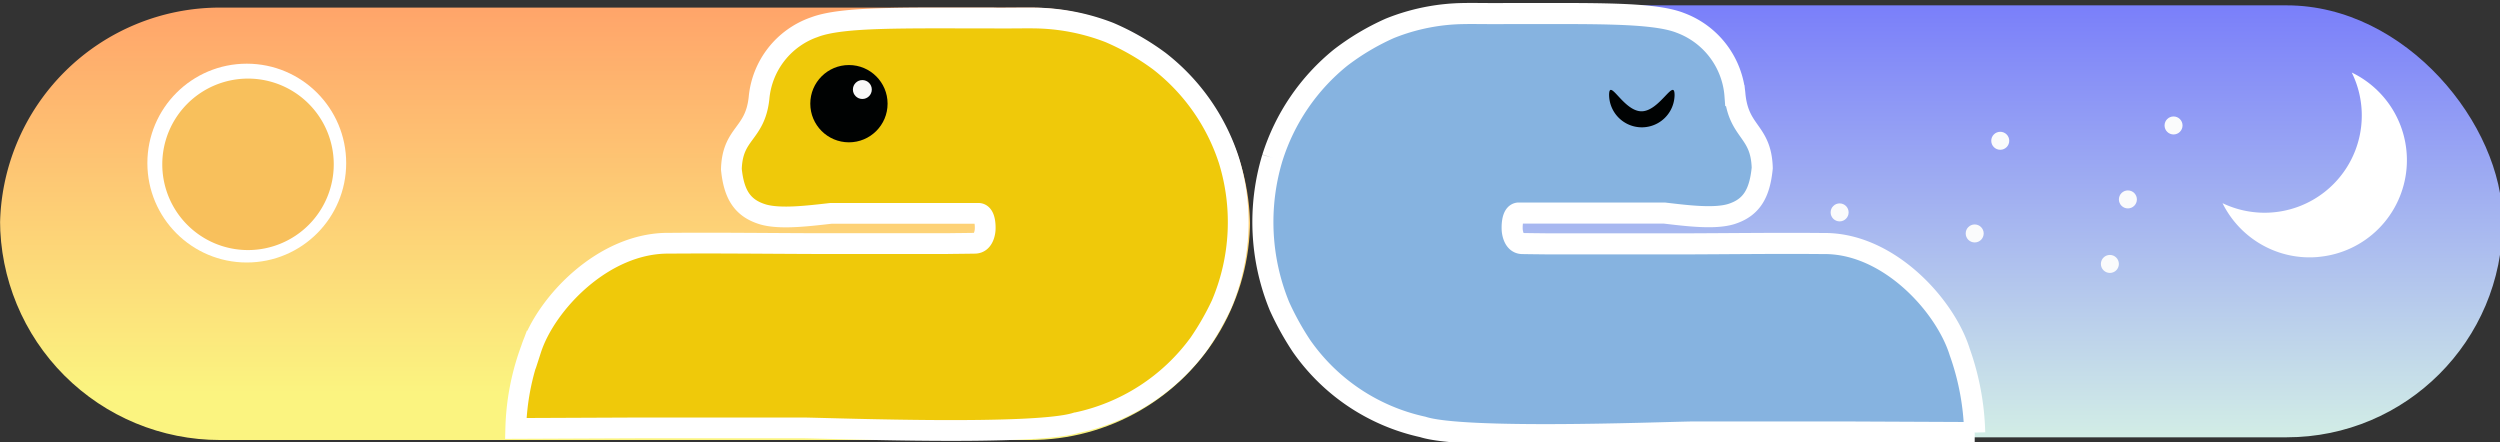 <?xml version="1.0" encoding="UTF-8" standalone="no"?>
<svg
   width="163.969"
   height="29"
   viewBox="0 0 163.969 29"
   version="1.1"
   id="svg279"
   sodipodi:docname="theme-switch.svg"
   inkscape:version="1.1.2 (0a00cf5339, 2022-02-04)"
   xmlns:inkscape="http://www.inkscape.org/namespaces/inkscape"
   xmlns:sodipodi="http://sodipodi.sourceforge.net/DTD/sodipodi-0.dtd"
   xmlns="http://www.w3.org/2000/svg"
   xmlns:svg="http://www.w3.org/2000/svg">
  <rect x="0" y="0" width="163.969" height="29" fill="#333333" stroke="none"/>
  <sodipodi:namedview
     id="namedview281"
     pagecolor="#ffffff"
     bordercolor="#666666"
     borderopacity="1.0"
     inkscape:pageshadow="2"
     inkscape:pageopacity="0.0"
     inkscape:pagecheckerboard="0"
     showgrid="false"
     fit-margin-top="0"
     fit-margin-left="0"
     fit-margin-right="0"
     fit-margin-bottom="0"
     inkscape:zoom="1.0071354"
     inkscape:cx="-67.021773"
     inkscape:cy="32.7662"
     inkscape:window-width="1366"
     inkscape:window-height="699"
     inkscape:window-x="0"
     inkscape:window-y="0"
     inkscape:window-maximized="1"
     inkscape:current-layer="svg279" />
  <defs
     id="defs263">
    <clipPath
       id="clip-path">
      <path
         id="Path_3419"
         data-name="Path 3419"
         d="m 126.516,461.363 h 78.027 a 21.182,21.182 0 0 1 21.182,21.182 v 0 a 21.182,21.182 0 0 1 -21.182,21.182 h -78.027 a 21.182,21.182 0 0 1 -21.182,-21.182 v 0 a 21.182,21.182 0 0 1 21.182,-21.182 z"
         transform="translate(-105.334,-461.363)"
         fill="none" />
    </clipPath>
    <linearGradient
       id="linear-gradient"
       x1="98.192"
       y1="783.446"
       x2="98.192"
       y2="845.72"
       gradientUnits="userSpaceOnUse"
       gradientTransform="scale(1.686,0.593)">
      <stop
         offset="0"
         stop-color="#ffa56a"
         id="stop258" />
      <stop
         offset="1"
         stop-color="#fbf480"
         id="stop260" />
    </linearGradient>
    <linearGradient
       id="linear-gradient-3"
       x1="34.778"
       x2="34.778"
       y2="69.556"
       gradientUnits="userSpaceOnUse"
       gradientTransform="scale(1.696,0.589)"
       y1="0">
      <stop
         offset="0"
         stop-color="#7a7ffa"
         id="stop232" />
      <stop
         offset="1"
         stop-color="#d2ede6"
         id="stop234" />
    </linearGradient>
  </defs>
  <g
     id="day_mode"
     data-name="day mode"
     transform="matrix(0.681,0,0,0.681,-71.73,-314.179)">
    <g
       id="Group_1694"
       data-name="Group 1694"
       transform="translate(105.334,461.363)">
      <g
         id="Group_1693"
         data-name="Group 1693"
         clip-path="url(#clip-path)">
        <g
           id="Mask_Group_3"
           data-name="Mask Group 3"
           transform="translate(0,0.717)">
          <path
             id="Rectangle_1496"
             data-name="Rectangle 1496"
             d="m 126.516,464.359 h 78.027 a 21.182,21.182 0 0 1 21.182,21.182 v 0 a 21.182,21.182 0 0 1 -21.182,21.182 h -78.027 a 21.182,21.182 0 0 1 -21.182,-21.182 v 0 a 21.182,21.182 0 0 1 21.182,-21.182 z"
             transform="translate(-105.334,-464.359)"
             fill="url(#linear-gradient)"
             style="fill:url(#linear-gradient)" />
          <g
             id="Group_daylight"
             data-name="Group daylight"
             transform="translate(14.19,5.403)">
            <g
               id="Group_1692"
               data-name="Group 1692">
              <circle
                 id="day-_sun_indent-2"
                 data-name="day- sun indent-2"
                 cx="9.574"
                 cy="9.574"
                 r="9.574"
                 fill="#ffffff" />
            </g>
            <path
               id="day-_sun_indent-3"
               data-name="day- sun indent-3"
               d="M 8.257,0 A 8.257,8.257 0 1 1 0,8.257 8.257,8.257 0 0 1 8.257,0 Z"
               transform="translate(1.436,1.436)"
               fill="#f8c05c" />
          </g>
        </g>
      </g>
      <path
         id="Path_3420"
         data-name="Path 3420"
         d="m 126.516,461.363 h 78.027 a 21.182,21.182 0 0 1 21.182,21.182 v 0 a 21.182,21.182 0 0 1 -21.182,21.182 h -78.027 a 21.182,21.182 0 0 1 -21.182,-21.182 v 0 a 21.182,21.182 0 0 1 21.182,-21.182 z"
         transform="translate(-105.334,-461.363)"
         fill="none" />
    </g>
    <path
       id="Path_3421"
       data-name="Path 3421"
       d="m 381.512,479.913 a 19.793,19.793 0 0 0 -6.66,-9.445 23.882,23.882 0 0 0 -4.826,-2.768 20.6,20.6 0 0 0 -7.2,-1.391 c -0.832,-0.018 -3.622,0.027 -3.922,0 -8.678,0.009 -14.568,-0.147 -17.274,0.879 a 7.983,7.983 0 0 0 -5.342,6.854 c -0.39,3.526 -2.561,3.3 -2.661,6.833 0.247,2.428 1.059,3.762 3.075,4.358 1.659,0.471 4.345,0.135 6.511,-0.109 h 14.228 c 0.731,0.038 0.628,1.561 0.628,1.561 0,0 -0.049,1.3 -0.985,1.316 -0.994,0.017 -1.671,0.02 -2.626,0.033 h -13.076 c -4.579,-0.015 -9.161,-0.073 -13.74,-0.033 -6.314,-0.08 -11.887,5.812 -13.311,10.216 a 23.633,23.633 0 0 0 -1.47,7.62 l 12.241,-0.053 h 15.442 c 3.533,0.06 22.326,0.759 26.27,-0.482 a 19.579,19.579 0 0 0 11.862,-7.647 26.6,26.6 0 0 0 2.145,-3.742 20.27,20.27 0 0 0 0.691,-14.007"
       transform="translate(-157.857,-3.225)"
       fill="#efc90a"
       stroke="#ffffff"
       stroke-width="2" />
    <g
       id="Group_1695"
       data-name="Group 1695"
       transform="translate(183.37,467.613)">
      <circle
         id="Ellipse_159"
         data-name="Ellipse 159"
         cx="3.722"
         cy="3.722"
         r="3.722"
         fill="#000202" />
      <circle
         id="Ellipse_160"
         data-name="Ellipse 160"
         cx="0.91"
         cy="0.91"
         r="0.91"
         transform="translate(4.104,1.449)"
         fill="#f9f9f9" />
    </g>
  </g>
  <g
     id="night_mode"
     data-name="night mode"
     transform="matrix(0.691,0,0,0.691,-668.515,-937.117)">
    <g
       id="Group_1881"
       data-name="Group 1881"
       transform="translate(1087,1356.683)">
      <rect
         id="Rectangle_1501"
         data-name="Rectangle 1501"
         width="118"
         height="41"
         rx="20.5"
         fill="url(#linear-gradient)"
         x="0"
         y="0"
         style="fill:url(#linear-gradient-3)" />
    </g>
    <path
       id="Path_3523"
       data-name="Path 3523"
       d="m 106.238,267.035 a 21.076,21.076 0 0 0 0.671,14.091 26.986,26.986 0 0 0 2.083,3.764 18.963,18.963 0 0 0 11.518,7.693 c 3.829,1.248 22.078,0.544 25.508,0.484 h 14.994 l 11.886,0.054 a 24.553,24.553 0 0 0 -1.427,-7.666 c -1.383,-4.431 -6.794,-10.358 -12.925,-10.277 -4.446,-0.041 -8.895,0.018 -13.341,0.033 h -12.7 c -0.927,-0.013 -1.585,-0.015 -2.55,-0.033 -0.909,-0.017 -0.956,-1.324 -0.956,-1.324 0,0 -0.1,-1.532 0.609,-1.571 h 13.816 c 2.1,0.245 4.712,0.583 6.323,0.109 1.957,-0.6 2.745,-1.942 2.985,-4.384 -0.1,-3.55 -2.2,-3.327 -2.584,-6.874 a 7.987,7.987 0 0 0 -5.187,-6.9 c -2.628,-1.033 -8.346,-0.875 -16.773,-0.885 -0.292,0.023 -3,-0.023 -3.808,0 a 19.4,19.4 0 0 0 -6.988,1.4 22.994,22.994 0 0 0 -4.686,2.785 19.913,19.913 0 0 0 -6.467,9.5"
       transform="translate(981.994,1104.113)"
       fill="#86b3e0"
       stroke="#ffffff"
       stroke-width="2" />
    <g
       id="Group_1882"
       data-name="Group 1882"
       transform="translate(1120.19,1364.707)">
      <path
         id="Path_3418"
         data-name="Path 3418"
         d="m 251.84,288.356 c 0,-1.716 1.362,1.531 3.079,1.531 1.717,0 3.137,-3.247 3.137,-1.531 a 3.108,3.108 0 0 1 -6.215,0 z"
         transform="translate(-251.84,-287.855)"
         fill="#000202" />
    </g>
    <path
       id="Subtraction_2"
       data-name="Subtraction 2"
       d="m 485.732,293.021 a 9.166,9.166 0 0 1 -5.414,-1.169 9.247,9.247 0 0 1 -3.709,-3.935 9.227,9.227 0 0 0 12.267,-12.4 9.282,9.282 0 0 1 3.538,2.989 9.22,9.22 0 0 1 -6.683,14.511 z"
       transform="translate(701.806,1087.542)"
       fill="#ffffff" />
    <circle
       id="Ellipse_161"
       data-name="Ellipse 161"
       cx="0.854"
       cy="0.854"
       r="0.854"
       transform="translate(1168.579,1374.249)"
       fill="#fafbfc" />
    <circle
       id="Ellipse_162"
       data-name="Ellipse 162"
       cx="0.854"
       cy="0.854"
       r="0.854"
       transform="translate(1156.464,1368.684)"
       fill="#fafbfc" />
    <circle
       id="Ellipse_163"
       data-name="Ellipse 163"
       cx="0.854"
       cy="0.854"
       r="0.854"
       transform="translate(1172.913,1367.23)"
       fill="#fafbfc" />
    <circle
       id="Ellipse_164"
       data-name="Ellipse 164"
       cx="0.854"
       cy="0.854"
       r="0.854"
       transform="translate(1166.87,1380.373)"
       fill="#fafbfc" />
    <circle
       id="Ellipse_165"
       data-name="Ellipse 165"
       cx="0.854"
       cy="0.854"
       r="0.854"
       transform="translate(1141.218,1375.481)"
       fill="#fafbfc" />
    <circle
       id="Ellipse_166"
       data-name="Ellipse 166"
       cx="0.854"
       cy="0.854"
       r="0.854"
       transform="translate(1154.038,1377.48)"
       fill="#fafbfc" />
  </g>
</svg>
